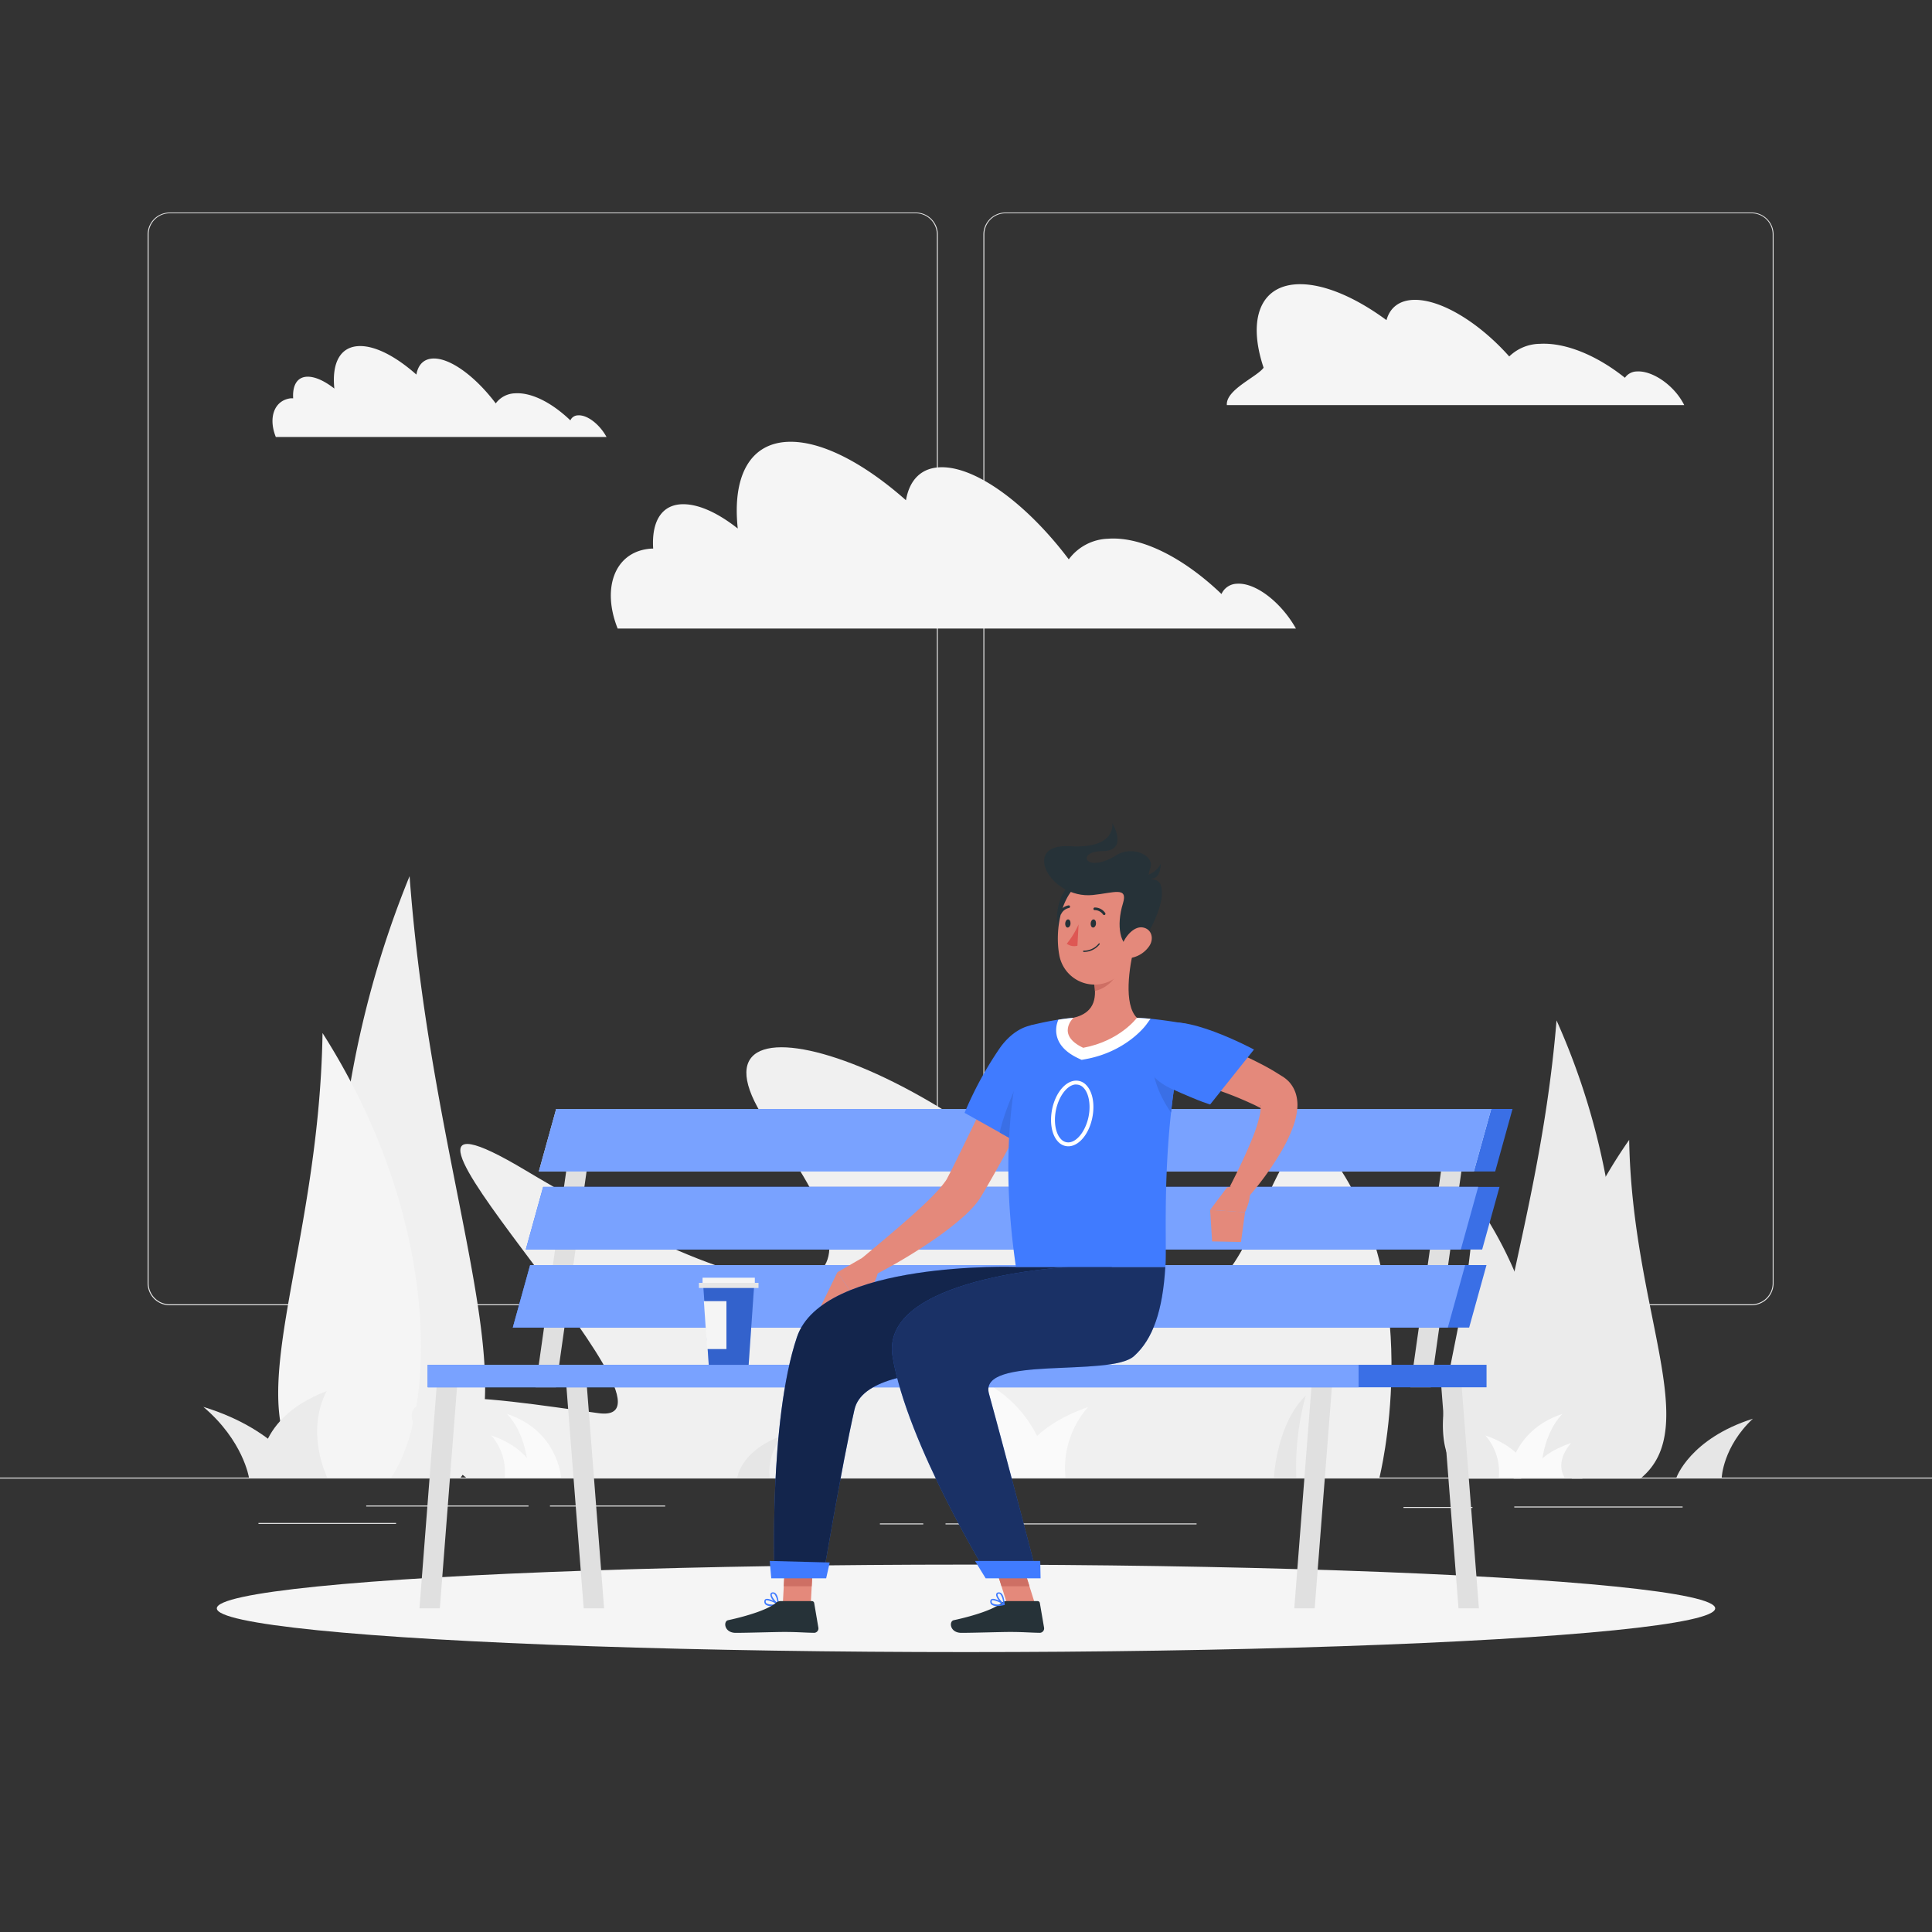 <svg xmlns="http://www.w3.org/2000/svg" viewBox="0 0 500 500"><rect x="0" y="0" width="500" height="500" fill="#333333" stroke="none"/><g id="freepik--background-complete--inject-11"><rect y="382.4" width="500" height="0.25" style="fill:#e6e6e6"></rect><rect x="363.22" y="390" width="17.85" height="0.25" style="fill:#e6e6e6"></rect><rect x="391.89" y="389.88" width="43.57" height="0.25" style="fill:#e6e6e6"></rect><rect x="244.7" y="394.26" width="64.97" height="0.25" style="fill:#e6e6e6"></rect><rect x="227.72" y="394.26" width="11.22" height="0.25" style="fill:#e6e6e6"></rect><rect x="94.78" y="389.63" width="42" height="0.25" style="fill:#e6e6e6"></rect><rect x="142.33" y="389.63" width="29.82" height="0.25" style="fill:#e6e6e6"></rect><rect x="66.89" y="394.14" width="35.61" height="0.25" style="fill:#e6e6e6"></rect><path d="M237,337.8H43.91a5.71,5.71,0,0,1-5.7-5.71V60.66A5.71,5.71,0,0,1,43.91,55H237a5.71,5.71,0,0,1,5.71,5.71V332.09A5.71,5.71,0,0,1,237,337.8ZM43.91,55.2a5.46,5.46,0,0,0-5.45,5.46V332.09a5.46,5.46,0,0,0,5.45,5.46H237a5.47,5.47,0,0,0,5.46-5.46V60.66A5.47,5.47,0,0,0,237,55.2Z" style="fill:#e6e6e6"></path><path d="M453.31,337.8H260.21a5.72,5.72,0,0,1-5.71-5.71V60.66A5.72,5.72,0,0,1,260.21,55h193.1A5.71,5.71,0,0,1,459,60.66V332.09A5.71,5.71,0,0,1,453.31,337.8ZM260.21,55.2a5.47,5.47,0,0,0-5.46,5.46V332.09a5.47,5.47,0,0,0,5.46,5.46h193.1a5.47,5.47,0,0,0,5.46-5.46V60.66a5.47,5.47,0,0,0-5.46-5.46Z" style="fill:#e6e6e6"></path><path d="M119.2,382.4H98c-11.06-19.32-17.21-71.09-1.66-127.34A254.34,254.34,0,0,1,106,226.75C111.84,305.76,137.2,359,119.2,382.4Z" style="fill:#f0f0f0"></path><path d="M80,382.4h21.22c9.85-14.28,12.75-52.54-6.33-94.12a175.49,175.49,0,0,0-11.42-20.93C82.56,325.75,60.55,365.08,80,382.4Z" style="fill:#f5f5f5"></path><path d="M347.07,302.88c-21.52-33.37-19.08,64.95-58.63,21.26-48.58-53.67-118.3-71.66-87.83-30.57S213,348.88,136,302.88c-55.78-33.36,47.08,66.65,18.91,62.85S84.2,354.15,120.64,382.4H357S368.6,336.25,347.07,302.88Z" style="fill:#f0f0f0"></path><path d="M391.76,382.65h17.75c9.25-14.72,14.39-54.16,1.39-97a182.29,182.29,0,0,0-8.07-21.57C397.91,324.26,376.69,364.79,391.76,382.65Z" style="fill:#ebebeb"></path><path d="M424.53,382.65H406.78c-8.24-10.88-10.67-40,5.3-71.7A129.43,129.43,0,0,1,421.63,295C422.4,339.49,440.82,369.45,424.53,382.65Z" style="fill:#ebebeb"></path><path d="M379,382.65h14.68c6.81-9,8.82-33.11-4.39-59.31a106.37,106.37,0,0,0-7.9-13.19C380.72,347,365.49,371.73,379,382.65Z" style="fill:#ebebeb"></path><path d="M139,382.4s-1-7.2-11.87-10.91a14.29,14.29,0,0,1,3.48,10.91Z" style="fill:#fafafa"></path><path d="M190.8,382.4s1-7.2,11.87-10.91a14.34,14.34,0,0,0-3.48,10.91Z" style="fill:#e6e6e6"></path><path d="M329.69,382.4s.69-14,8.23-21.19a68.85,68.85,0,0,0-2.42,21.19Z" style="fill:#e6e6e6"></path><path d="M433.86,382.4s3.51-10.06,19.78-15.24c-7.75,7.29-8.06,15.24-8.06,15.24Z" style="fill:#e6e6e6"></path><path d="M67.47,382.4S64.71,367.61,84.56,360c-5.66,10.72.13,22.4.13,22.4Z" style="fill:#ebebeb"></path><path d="M78.5,382.4s-5.6-12.08-25.87-18.3c10.33,8.75,11.8,18.3,11.8,18.3Z" style="fill:#ebebeb"></path><path d="M145.2,382.4s-.73-12.1-14-16.48c5.92,6.2,5.58,16.48,5.58,16.48Z" style="fill:#fafafa"></path><path d="M261.2,382.4s-1.67-12-19.86-18.24a23.92,23.92,0,0,1,5.83,18.24Z" style="fill:#fafafa"></path><path d="M261.72,382.4s1.67-12,19.86-18.24a23.92,23.92,0,0,0-5.83,18.24Z" style="fill:#fafafa"></path><path d="M271.65,382.4s-1.22-20.22-23.36-27.56c9.9,10.37,9.33,27.56,9.33,27.56Z" style="fill:#fafafa"></path><path d="M396.58,382.4s-.85-5.23,10-8.94c-4.46,5.22-1.64,8.94-1.64,8.94Z" style="fill:#fafafa"></path><path d="M396.27,382.4s-1-7.2-11.87-10.91a14.29,14.29,0,0,1,3.48,10.91Z" style="fill:#fafafa"></path><path d="M390.34,382.4s.72-12.1,14-16.48c-5.91,6.2-5.58,16.48-5.58,16.48Z" style="fill:#fafafa"></path><path d="M435.42,104c-2.61-4.56-7.87-8.09-11.76-7.87a3.81,3.81,0,0,0-3.13,1.64c-7.1-5.68-15.27-9.17-22-8.79a11.55,11.55,0,0,0-7.94,3.27c-7.62-8.57-17.34-14.65-24.39-14.65-4,0-6.49,2-7.38,5.25-7.82-5.76-15.86-9.3-22.34-9.3-10.33,0-13.69,9-9.46,21.61-1.69,2.38-9.84,5.7-9.51,9.68H435.88C435.73,104.56,435.59,104.28,435.42,104Z" style="fill:#f5f5f5"></path><path d="M320.12,151.07a4.49,4.49,0,0,0-4,2.66c-9.67-9.26-20.58-14.94-29.36-14.31a13.16,13.16,0,0,0-10.16,5.34s0,0,0,0c-10.51-13.95-23.61-23.84-32.84-23.84-5.25,0-8.37,3.2-9.3,8.54-10.61-9.38-21.35-15.13-29.83-15.13-10.51,0-15.15,8.84-13.7,22.45-5.07-4-10-6.29-14.1-6.29-5.61,0-8.24,4.47-7.79,11.48a10.14,10.14,0,0,0-1.46.11c-8.57,1.17-11.85,10.23-7.73,20.59H335.39C331.54,155.83,324.92,150.73,320.12,151.07Z" style="fill:#f5f5f5"></path><path d="M149.61,107.49a2.19,2.19,0,0,0-2,1.3c-4.71-4.51-10-7.28-14.31-7a6.42,6.42,0,0,0-5,2.61h0c-5.13-6.8-11.52-11.62-16-11.62-2.56,0-4.09,1.56-4.54,4.16-5.17-4.58-10.41-7.38-14.54-7.38-5.13,0-7.39,4.31-6.69,11-2.47-1.93-4.89-3.07-6.87-3.07-2.73,0-4,2.18-3.79,5.6a5.68,5.68,0,0,0-.72,0c-4.17.57-5.78,5-3.77,10h85.59C155.18,109.82,152,107.33,149.61,107.49Z" style="fill:#f5f5f5"></path></g><g id="freepik--Shadow--inject-11"><ellipse cx="250" cy="416.24" rx="193.89" ry="11.32" style="fill:#f5f5f5"></ellipse></g><g id="freepik--Seat--inject-11"><polygon points="345.51 353.21 344.69 359.03 340.24 416.24 334.96 416.24 339.4 359.03 340.22 353.21 345.51 353.21" style="fill:#e0e0e0"></polygon><polygon points="372.2 353.21 373.02 359.03 377.46 416.24 382.74 416.24 378.3 359.03 377.48 353.21 372.2 353.21" style="fill:#e0e0e0"></polygon><polygon points="119.1 353.21 118.27 359.03 113.83 416.24 108.56 416.24 112.99 359.03 113.82 353.21 119.1 353.21" style="fill:#e0e0e0"></polygon><polygon points="145.78 353.21 146.6 359.03 151.06 416.24 156.34 416.24 151.9 359.03 151.07 353.21 145.78 353.21" style="fill:#e0e0e0"></polygon><polygon points="152.95 295.09 144.71 353.21 143.89 359.03 138.61 359.03 139.43 353.21 147.67 295.09 152.95 295.09" style="fill:#e0e0e0"></polygon><polygon points="379.35 295.09 371.11 353.21 370.29 359.03 365.01 359.03 365.83 353.21 374.07 295.09 379.35 295.09" style="fill:#e0e0e0"></polygon><polygon points="380.21 343.58 138.23 343.58 142.73 327.4 384.7 327.4 380.21 343.58" style="fill:#407BFF"></polygon><polygon points="374.69 343.58 132.71 343.58 137.2 327.4 379.18 327.4 374.69 343.58" style="fill:#407BFF"></polygon><polygon points="380.21 343.58 138.23 343.58 142.73 327.4 384.7 327.4 380.21 343.58" style="opacity:0.1"></polygon><polygon points="386.95 303.18 144.97 303.18 149.47 287 391.44 287 386.95 303.18" style="fill:#407BFF"></polygon><polygon points="386.95 303.18 144.97 303.18 149.47 287 391.44 287 386.95 303.18" style="opacity:0.1"></polygon><polygon points="381.43 303.18 139.45 303.18 143.94 287 385.92 287 381.43 303.18" style="fill:#fff"></polygon><polygon points="381.43 303.18 139.45 303.18 143.94 287 385.92 287 381.43 303.18" style="fill:#407BFF"></polygon><polygon points="381.43 303.18 139.45 303.18 143.94 287 385.92 287 381.43 303.18" style="fill:#fff;opacity:0.3"></polygon><polygon points="383.58 323.37 141.6 323.37 146.1 307.18 388.07 307.18 383.58 323.37" style="fill:#407BFF"></polygon><polygon points="378.06 323.37 136.08 323.37 140.57 307.18 382.55 307.18 378.06 323.37" style="fill:#407BFF"></polygon><polygon points="383.58 323.37 141.6 323.37 146.1 307.18 388.07 307.18 383.58 323.37" style="opacity:0.1"></polygon><polygon points="378.06 323.37 136.08 323.37 140.57 307.18 382.55 307.18 378.06 323.37" style="fill:#407BFF"></polygon><polygon points="378.06 323.37 136.08 323.37 140.57 307.18 382.55 307.18 378.06 323.37" style="fill:#fff;opacity:0.3"></polygon><polygon points="374.69 343.58 132.71 343.58 137.2 327.4 379.18 327.4 374.69 343.58" style="fill:#407BFF"></polygon><polygon points="374.69 343.58 132.71 343.58 137.2 327.4 379.18 327.4 374.69 343.58" style="fill:#fff;opacity:0.3"></polygon><rect x="110.7" y="353.21" width="240.91" height="5.82" style="fill:#407BFF"></rect><rect x="110.7" y="353.21" width="240.91" height="5.82" style="fill:#407BFF"></rect><rect x="110.7" y="353.21" width="240.91" height="5.82" style="fill:#fff;opacity:0.3"></rect><rect x="351.6" y="353.21" width="33.11" height="5.82" style="fill:#407BFF"></rect><rect x="351.6" y="353.21" width="33.11" height="5.82" style="opacity:0.1"></rect></g><g id="freepik--Character--inject-11"><path d="M199.52,415.64a2.13,2.13,0,0,1-1.39-.38,1,1,0,0,1-.31-.92.58.58,0,0,1,.33-.49c.83-.4,3.08,1,3.33,1.19a.19.19,0,0,1,0,.34A8.82,8.82,0,0,1,199.52,415.64Zm-1-1.5a.6.6,0,0,0-.21,0,.24.24,0,0,0-.13.2.66.66,0,0,0,.19.61,3.46,3.46,0,0,0,2.53.13A6.41,6.41,0,0,0,198.52,414.14Z" style="fill:#407BFF"></path><path d="M201.38,415.38a.15.15,0,0,1-.09,0c-.71-.4-2.07-2-1.91-2.79a.58.58,0,0,1,.57-.48.91.91,0,0,1,.74.23c.81.7.87,2.79.88,2.88a.19.19,0,0,1-.09.16A.16.16,0,0,1,201.38,415.38Zm-1.31-2.93H200c-.23,0-.25.13-.26.18-.09.47.74,1.64,1.44,2.19a4,4,0,0,0-.73-2.23A.55.55,0,0,0,200.07,412.45Z" style="fill:#407BFF"></path><polygon points="202.4 418.64 209.63 418.64 210.54 401.91 203.31 401.91 202.4 418.64" style="fill:#e4897b"></polygon><path d="M202,414.36h8.12a.6.6,0,0,1,.59.5l1.09,6.42a1.13,1.13,0,0,1-1.12,1.29c-2.84-.05-4.2-.22-7.78-.22-2.19,0-9.45.23-12.48.23s-3.28-3-2-3.27c5.63-1.22,10.53-2.9,12.4-4.5A1.84,1.84,0,0,1,202,414.36Z" style="fill:#263238"></path><path d="M271.88,275.6c-2.53,5.37-5.17,10.64-7.91,15.89s-5.56,10.45-8.56,15.62l-1.14,1.94-.29.49-.44.69c-.31.49-.6.82-.91,1.24a30.84,30.84,0,0,1-3.61,3.68,81,81,0,0,1-7.36,5.68,142,142,0,0,1-15.48,9.23l-3-4.55c4.46-3.73,9-7.5,13.25-11.31,2.12-1.9,4.21-3.85,6-5.8a27.84,27.84,0,0,0,2.34-2.83c.11-.2.29-.43.34-.57l.38-.74,1-1.94c5.16-10.4,10.2-21.06,15.48-31.51Z" style="fill:#e4897b"></path><path d="M274.9,270.36c2.11,6.47-11.22,25.51-11.22,25.51L249.63,288a93.62,93.62,0,0,1,9.23-16.92C264.37,263.48,272.6,263.27,274.9,270.36Z" style="fill:#407BFF"></path><path d="M223.45,325.36l-6.73,3.89,4.87,7.16s5.21-2.63,5.76-8Z" style="fill:#e4897b"></path><polygon points="212.43 338.05 217.94 337.5 221.59 336.41 216.72 329.25 212.43 338.05" style="fill:#e4897b"></polygon><polygon points="203.31 401.91 210.54 401.91 210.06 410.54 202.83 410.54 203.31 401.91" style="fill:#ce6f64"></polygon><polygon points="268.98 418.64 261.75 418.64 256.47 401.91 263.7 401.91 268.98 418.64" style="fill:#e4897b"></polygon><path d="M260.4,414.36h8.12a.59.59,0,0,1,.59.5l1.1,6.42a1.14,1.14,0,0,1-1.13,1.29c-2.83-.05-4.2-.22-7.77-.22-2.2,0-9.45.23-12.49.23s-3.27-3-2-3.27c5.63-1.22,10.53-2.9,12.39-4.5A1.86,1.86,0,0,1,260.4,414.36Z" style="fill:#263238"></path><polygon points="263.7 401.91 256.47 401.91 259.2 410.54 266.43 410.54 263.7 401.91" style="fill:#ce6f64"></polygon><path d="M258,415.64a2.16,2.16,0,0,1-1.4-.38,1,1,0,0,1-.31-.92.59.59,0,0,1,.33-.49c.84-.4,3.09,1,3.34,1.19a.2.2,0,0,1,.08.19.19.19,0,0,1-.14.15A8.72,8.72,0,0,1,258,415.64Zm-1-1.5a.67.67,0,0,0-.22,0,.22.22,0,0,0-.12.2.66.66,0,0,0,.19.61,3.44,3.44,0,0,0,2.52.13A6.38,6.38,0,0,0,257,414.14Z" style="fill:#407BFF"></path><path d="M259.82,415.38a.15.15,0,0,1-.09,0c-.71-.4-2.08-2-1.92-2.79a.6.6,0,0,1,.58-.48.93.93,0,0,1,.74.23c.8.7.87,2.79.87,2.88a.19.19,0,0,1-.09.16A.15.15,0,0,1,259.82,415.38Zm-1.31-2.93h-.08c-.22,0-.25.13-.26.18-.09.47.75,1.64,1.44,2.19a3.93,3.93,0,0,0-.72-2.23A.57.57,0,0,0,258.51,412.45Z" style="fill:#407BFF"></path><path d="M305.1,267.77c1.35.27,2.49.55,3.7.88s2.37.67,3.55,1q3.52,1.09,7,2.49c2.29.92,4.55,1.95,6.78,3.11,1.12.56,2.22,1.18,3.31,1.81.54.32,1.08.67,1.62,1l.81.51c.05,0,.48.31.76.52a10.68,10.68,0,0,1,.88.78,8.18,8.18,0,0,1,2,3.75,10.12,10.12,0,0,1,.24,3.14,17.86,17.86,0,0,1-1,4.58,39.56,39.56,0,0,1-3.36,7,76.84,76.84,0,0,1-8.64,11.81l-4.44-3.12c2.06-4,4.09-8.24,5.75-12.32a38.12,38.12,0,0,0,1.94-6,8.65,8.65,0,0,0,.25-2.33c0-.26-.09-.41-.1-.34a1.25,1.25,0,0,0,.37.71,1,1,0,0,0,.21.2c0,.05.23.16,0,.05l-.72-.36c-.48-.24-1-.5-1.44-.72-1-.45-2-.92-3-1.34-2-.87-4.07-1.65-6.16-2.39s-4.2-1.42-6.34-2.06c-1.07-.32-2.14-.64-3.21-.93l-3.12-.82Z" style="fill:#e4897b"></path><path d="M317.56,307.3l-4.38,5.82,9,.62s3-5.87-.17-7.19Z" style="fill:#e4897b"></path><polygon points="313.69 321.27 321.17 321.42 322.21 313.74 313.18 313.12 313.69 321.27" style="fill:#e4897b"></polygon><path d="M262.92,327.89s-50-1.72-56.68,18.17c-7.33,21.77-5.8,62.11-5.8,62.11H213s4.83-28.79,8.14-43.39c3.44-15.16,52.26-8.27,58.46-13.81,4.95-4.42,7.45-11.9,8.11-23.08Z" style="fill:#407BFF"></path><path d="M262.92,327.89s-50-1.72-56.68,18.17c-7.33,21.77-5.8,62.11-5.8,62.11H213s4.83-28.79,8.14-43.39c3.44-15.16,52.26-8.27,58.46-13.81,4.95-4.42,7.45-11.9,8.11-23.08Z" style="opacity:0.7"></path><path d="M276.63,327.89S227.56,330.41,231,351.1c3.76,22.66,24.92,57.07,24.92,57.07h12.63s-8.62-33.08-12.61-47.5c-2.75-10,31.33-4.16,37.53-9.7,4.95-4.42,7.45-11.9,8.11-23.08Z" style="fill:#407BFF"></path><path d="M276.63,327.89S227.56,330.41,231,351.1c3.76,22.66,24.92,57.07,24.92,57.07h12.63s-8.62-33.08-12.61-47.5c-2.75-10,31.33-4.16,37.53-9.7,4.95-4.42,7.45-11.9,8.11-23.08Z" style="opacity:0.6"></path><polygon points="213.81 408.47 199.6 408.47 199.21 403.97 214.73 404.37 213.81 408.47" style="fill:#407BFF"></polygon><polygon points="269.3 408.47 255.09 408.47 252.33 403.97 269.21 403.97 269.3 408.47" style="fill:#407BFF"></polygon><path d="M275.08,271.18c-2.77-1.34-6-.22-9.47,5.12s-6.5,14.27-6.86,16.82l4.93,2.75S276,278.29,275.08,271.18Z" style="fill:#407BFF"></path><path d="M275.08,271.18c-2.77-1.34-6-.22-9.47,5.12s-6.5,14.27-6.86,16.82l4.93,2.75S276,278.29,275.08,271.18Z" style="opacity:0.1"></path><path d="M307.09,265c-.24.93-.47,1.86-.68,2.79,0,0,0,.05,0,.08a168.21,168.21,0,0,0-3.34,20c-2.11,19.32-1.06,35.69-1.47,40H262.92c-6-40.65,3.66-62.47,3.66-62.47s3.23-.88,7.33-1.52c1.24-.2,2.56-.37,3.89-.49a140.62,140.62,0,0,1,16.43,0c1.18.06,2.37.15,3.52.26C302.75,264.16,307.09,265,307.09,265Z" style="fill:#407BFF"></path><path d="M297.75,263.67l-1.09,1.5c-.21.29-5.23,7.05-15.8,8.95l-.94.17-.87-.41c-3.33-1.57-5.23-3.68-5.64-6.26a6.64,6.64,0,0,1,.5-3.72c1.24-.2,2.56-.37,3.89-.49a140.62,140.62,0,0,1,16.43,0C295.41,263.47,296.6,263.56,297.75,263.67Z" style="fill:#fff"></path><path d="M276.46,296.66a3.55,3.55,0,0,1-2.55-1.11c-1.43-1.43-2.12-4-1.84-7,.45-4.7,3.14-8.6,6.14-8.87a3.51,3.51,0,0,1,2.86,1.09c1.43,1.44,2.12,4,1.84,7-.45,4.71-3.14,8.61-6.13,8.88Zm2.07-16h-.23c-2.45.22-4.84,3.88-5.23,8-.25,2.6.35,5,1.55,6.18a2.51,2.51,0,0,0,2.07.8c2.44-.22,4.84-3.87,5.23-8,.24-2.6-.35-5-1.56-6.18A2.52,2.52,0,0,0,278.53,280.68Z" style="fill:#fff"></path><path d="M293.56,244.91c-1.31,5.28-2.84,15,.67,18.5,0,0-4.4,6-13.9,7.76-7.16-3.38-2.53-7.76-2.53-7.76,6-1.41,6-5.78,5.23-9.89Z" style="fill:#e4897b"></path><path d="M289.27,248.42,283,253.51a16.41,16.41,0,0,1,.36,2.92c2.27-.32,5.49-2.8,5.85-5.16A8,8,0,0,0,289.27,248.42Z" style="fill:#ce6f64"></path><path d="M277.6,228.64c-3.64,1.51-6.09,11.48-1.66,13.77S284.48,225.79,277.6,228.64Z" style="fill:#263238"></path><path d="M294.6,237c-.81,7.16-.92,11.37-4.73,15.05a9.27,9.27,0,0,1-15.73-4.9c-1.2-6.44.32-17.06,7.48-19.91A9.31,9.31,0,0,1,294.6,237Z" style="fill:#e4897b"></path><path d="M289,221.28c3.92-2.47,9.91,0,8.7,3.37-1.94,5.45,3.05.22,3,6.67,0,4.21-4.75,14.19-7.75,13.93s-4.15-5.57-2.33-11.47c1.36-4.44-2.39-2.69-7.84-2.15-11.06,1.08-18.67-13.41-5.94-12.63,12.31.75,11-6,11-6s4.43,7.24-2.56,7.27S280.87,226.39,289,221.28Z" style="fill:#263238"></path><path d="M297.43,244.84a7.29,7.29,0,0,1-4.41,3c-2.36.51-3.28-1.61-2.41-3.74.78-1.92,2.95-4.5,5.22-4.06S298.69,243,297.43,244.84Z" style="fill:#e4897b"></path><path d="M295.74,226.78a6.22,6.22,0,0,0,4.65-3.2S300.58,229.25,295.74,226.78Z" style="fill:#263238"></path><path d="M283.64,239c0,.58-.37,1.05-.75,1.05s-.66-.47-.63-1.05.36-1.06.74-1.06S283.67,238.37,283.64,239Z" style="fill:#263238"></path><path d="M277.05,239c0,.58-.37,1.05-.75,1.05s-.66-.47-.63-1.05.36-1.06.74-1.06S277.08,238.37,277.05,239Z" style="fill:#263238"></path><path d="M279.13,239.24a22.32,22.32,0,0,1-3.05,5,3.3,3.3,0,0,0,2.76.52Z" style="fill:#de5753"></path><path d="M280.47,246.36a.17.17,0,0,1-.17-.17.16.16,0,0,1,.17-.17,4.92,4.92,0,0,0,3.86-1.81.18.18,0,0,1,.24-.05.17.17,0,0,1,0,.24A5.14,5.14,0,0,1,280.47,246.36Z" style="fill:#263238"></path><path d="M285.75,236.82a.35.35,0,0,1-.28-.14,2.61,2.61,0,0,0-2.12-1.14.32.32,0,0,1-.37-.31.35.35,0,0,1,.32-.37,3.24,3.24,0,0,1,2.73,1.42.35.35,0,0,1-.08.48A.36.36,0,0,1,285.75,236.82Z" style="fill:#263238"></path><path d="M274.3,236.69a.42.42,0,0,1-.16,0,.35.35,0,0,1-.14-.47,3.56,3.56,0,0,1,2.54-1.91.34.34,0,0,1,.38.29.35.35,0,0,1-.29.39h0a2.86,2.86,0,0,0-2,1.56A.35.35,0,0,1,274.3,236.69Z" style="fill:#263238"></path><path d="M306.41,267.77v.06s0,.05,0,.08a168.21,168.21,0,0,0-3.34,20c-4.21-5.93-5.45-12.13-4.71-16C299.17,267.63,303.88,267.51,306.41,267.77Z" style="fill:#407BFF"></path><path d="M306.41,267.77v.06s0,.05,0,.08a168.21,168.21,0,0,0-3.34,20c-4.21-5.93-5.45-12.13-4.71-16C299.17,267.63,303.88,267.51,306.41,267.77Z" style="opacity:0.1"></path><path d="M300,265.67c5.28-4.38,24.53,5.95,24.53,5.95l-11.34,14.21s-2-.45-10-4.05C294.8,278,294.33,270.36,300,265.67Z" style="fill:#407BFF"></path></g><g id="freepik--Cup--inject-11"><polygon points="195.17 332.67 193.75 353.21 183.42 353.21 183.14 349.14 182.28 336.74 182 332.67 195.17 332.67" style="fill:#407BFF"></polygon><polygon points="195.17 332.67 193.75 353.21 183.42 353.21 183.14 349.14 182.28 336.74 182 332.67 195.17 332.67" style="opacity:0.2"></polygon><rect x="180.88" y="332" width="15.42" height="1.33" style="fill:#e6e6e6"></rect><rect x="181.82" y="330.67" width="13.53" height="1.33" style="fill:#f5f5f5"></rect><polygon points="188 336.74 188 349.14 183.01 349.14 182.16 336.74 188 336.74" style="fill:#f5f5f5"></polygon></g></svg>